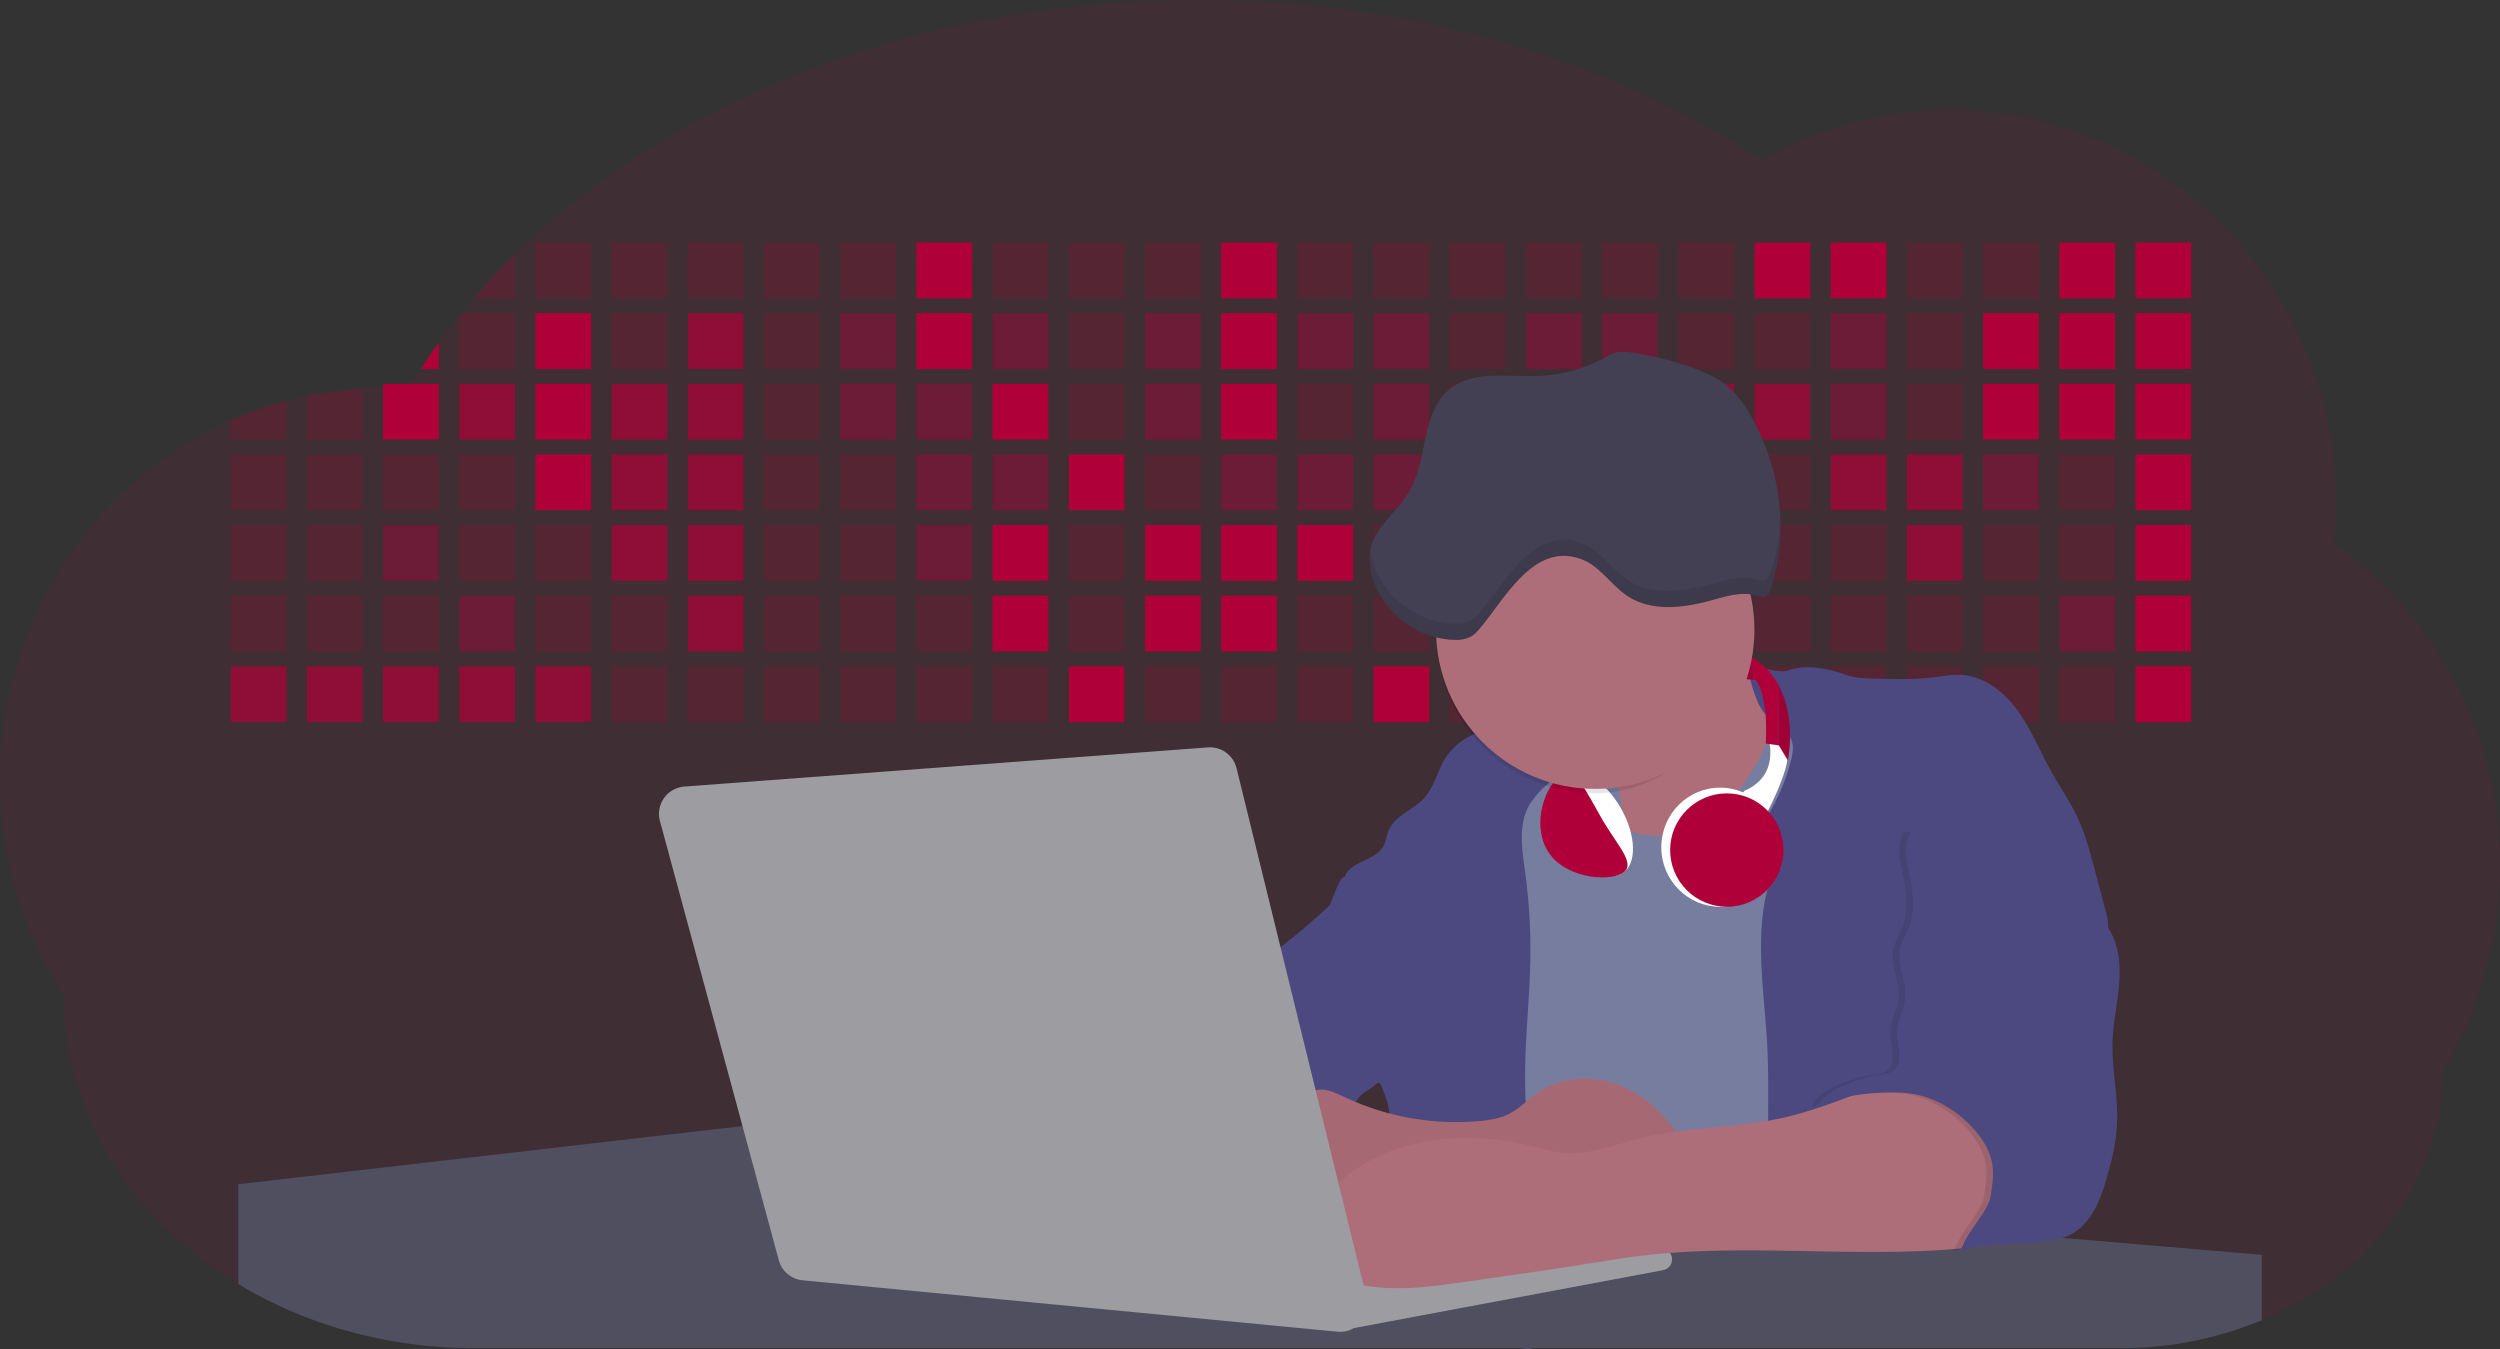 <svg id="aa7bae02-e79e-4d6b-a496-aba15f39787c" data-name="Layer 1" xmlns="http://www.w3.org/2000/svg" width="1144" height="617.32" viewBox="0 0 1144 617.32"><rect x="0" y="0" width="1144" height="617.32" fill="#333333" stroke="none"/><title>developer activity</title><path d="M1172,537.57a181.92,181.92,0,0,1-6.85,49.6,180.06,180.06,0,0,1-19.27,44.28c0,50.1-33.82,93.4-82.91,114a167.3,167.3,0,0,1-64.73,12.8H245.17c-40.25,0-77.55-10.86-108.14-29.36A185.76,185.76,0,0,1,112.2,711c-34-29.22-55.08-69.6-55.08-114.2A180.5,180.5,0,0,1,28,498.08c0-73.36,43.39-136.44,105.55-164.29a174.52,174.52,0,0,1,25.51-9.12q4.63-1.26,9.36-2.26a175.39,175.39,0,0,1,25.51-3.5q4.65-.29,9.35-.33H205c3.46,0,6.89.12,10.3.32l1.12-1.9q2.06-3.44,4.22-6.81,3.9-6.14,8.18-12.1,4.48-6.29,9.35-12.38l.83-1q2.76-3.44,5.64-6.8,9-10.49,19-20.35c72.11-70.68,185.08-116.18,312.08-116.18,98.82,0,189.15,27.55,258.34,73.07A174.18,174.18,0,0,1,920,191.86c97.74,0,177,80.37,177,179.51a184.9,184.9,0,0,1-1,18.78A180,180,0,0,1,1172,537.57Z" transform="translate(-28 -141.34)" fill="#b0003a" opacity="0.1"/><path d="M263.66,257.52v20.35h-19Q253.59,267.39,263.66,257.52Z" transform="translate(-28 -141.34)" fill="#b0003a" opacity="0.2"/><rect x="245.02" y="111.02" width="25.51" height="25.51" fill="#b0003a" opacity="0.2"/><rect x="279.88" y="111.02" width="25.51" height="25.51" fill="#b0003a" opacity="0.2"/><rect x="314.75" y="111.02" width="25.51" height="25.51" fill="#b0003a" opacity="0.2"/><rect x="349.61" y="111.02" width="25.51" height="25.51" fill="#b0003a" opacity="0.2"/><rect x="384.48" y="111.02" width="25.51" height="25.51" fill="#b0003a" opacity="0.2"/><rect x="419.35" y="111.02" width="25.51" height="25.51" fill="#b0003a"/><rect x="454.21" y="111.02" width="25.51" height="25.51" fill="#b0003a" opacity="0.2"/><rect x="489.08" y="111.02" width="25.51" height="25.51" fill="#b0003a" opacity="0.2"/><rect x="523.94" y="111.02" width="25.51" height="25.51" fill="#b0003a" opacity="0.2"/><rect x="558.81" y="111.02" width="25.51" height="25.51" fill="#b0003a"/><rect x="593.68" y="111.02" width="25.51" height="25.51" fill="#b0003a" opacity="0.2"/><rect x="628.54" y="111.02" width="25.51" height="25.51" fill="#b0003a" opacity="0.2"/><rect x="663.41" y="111.02" width="25.51" height="25.51" fill="#b0003a" opacity="0.2"/><rect x="698.28" y="111.02" width="25.51" height="25.51" fill="#b0003a" opacity="0.2"/><rect x="733.14" y="111.02" width="25.51" height="25.51" fill="#b0003a" opacity="0.2"/><rect x="768.01" y="111.02" width="25.51" height="25.51" fill="#b0003a" opacity="0.2"/><rect x="802.87" y="111.02" width="25.51" height="25.51" fill="#b0003a"/><rect x="837.74" y="111.02" width="25.51" height="25.51" fill="#b0003a"/><rect x="872.61" y="111.02" width="25.51" height="25.51" fill="#b0003a" opacity="0.2"/><rect x="907.47" y="111.02" width="25.51" height="25.51" fill="#b0003a" opacity="0.2"/><rect x="942.34" y="111.02" width="25.51" height="25.51" fill="#b0003a"/><rect x="977.2" y="111.02" width="25.51" height="25.51" fill="#b0003a"/><path d="M228.8,298.08v12.1h-8.18Q224.52,304,228.8,298.08Z" transform="translate(-28 -141.34)" fill="#b0003a"/><rect x="210.15" y="143.33" width="25.51" height="25.51" fill="#b0003a" opacity="0.2"/><rect x="245.02" y="143.33" width="25.51" height="25.51" fill="#b0003a"/><rect x="279.88" y="143.33" width="25.51" height="25.51" fill="#b0003a" opacity="0.2"/><rect x="314.75" y="143.33" width="25.51" height="25.51" fill="#b0003a" opacity="0.7"/><rect x="349.61" y="143.33" width="25.51" height="25.51" fill="#b0003a" opacity="0.2"/><rect x="384.48" y="143.33" width="25.51" height="25.51" fill="#b0003a" opacity="0.4"/><rect x="419.35" y="143.33" width="25.51" height="25.51" fill="#b0003a"/><rect x="454.21" y="143.33" width="25.51" height="25.51" fill="#b0003a" opacity="0.4"/><rect x="489.08" y="143.33" width="25.51" height="25.51" fill="#b0003a" opacity="0.2"/><rect x="523.94" y="143.33" width="25.51" height="25.51" fill="#b0003a" opacity="0.4"/><rect x="558.81" y="143.33" width="25.51" height="25.51" fill="#b0003a"/><rect x="593.68" y="143.33" width="25.51" height="25.51" fill="#b0003a" opacity="0.4"/><rect x="628.54" y="143.33" width="25.51" height="25.51" fill="#b0003a" opacity="0.4"/><rect x="663.41" y="143.33" width="25.51" height="25.51" fill="#b0003a" opacity="0.2"/><rect x="698.28" y="143.33" width="25.51" height="25.51" fill="#b0003a" opacity="0.4"/><rect x="733.14" y="143.33" width="25.51" height="25.51" fill="#b0003a" opacity="0.4"/><rect x="768.01" y="143.33" width="25.51" height="25.51" fill="#b0003a" opacity="0.2"/><rect x="802.87" y="143.33" width="25.51" height="25.51" fill="#b0003a" opacity="0.2"/><rect x="837.74" y="143.33" width="25.51" height="25.51" fill="#b0003a" opacity="0.4"/><rect x="872.61" y="143.33" width="25.51" height="25.51" fill="#b0003a" opacity="0.2"/><rect x="907.47" y="143.33" width="25.51" height="25.51" fill="#b0003a"/><rect x="942.34" y="143.33" width="25.51" height="25.51" fill="#b0003a"/><rect x="977.2" y="143.33" width="25.51" height="25.51" fill="#b0003a"/><path d="M159.06,324.67V342.5H133.55v-8.71A174.52,174.52,0,0,1,159.06,324.67Z" transform="translate(-28 -141.34)" fill="#b0003a" opacity="0.2"/><polygon points="165.93 177.57 165.93 201.16 140.42 201.16 140.42 181.07 165.93 177.57" fill="#b0003a" opacity="0.2"/><rect x="175.28" y="175.65" width="25.51" height="25.51" fill="#b0003a"/><rect x="210.15" y="175.65" width="25.51" height="25.51" fill="#b0003a" opacity="0.7"/><rect x="245.02" y="175.65" width="25.51" height="25.51" fill="#b0003a"/><rect x="279.88" y="175.65" width="25.51" height="25.51" fill="#b0003a" opacity="0.7"/><rect x="314.75" y="175.65" width="25.51" height="25.51" fill="#b0003a" opacity="0.7"/><rect x="349.61" y="175.65" width="25.51" height="25.51" fill="#b0003a" opacity="0.2"/><rect x="384.48" y="175.65" width="25.51" height="25.51" fill="#b0003a" opacity="0.4"/><rect x="419.35" y="175.65" width="25.51" height="25.51" fill="#b0003a" opacity="0.4"/><rect x="454.21" y="175.65" width="25.51" height="25.51" fill="#b0003a"/><rect x="489.08" y="175.65" width="25.51" height="25.51" fill="#b0003a" opacity="0.2"/><rect x="523.94" y="175.65" width="25.51" height="25.51" fill="#b0003a" opacity="0.4"/><rect x="558.81" y="175.65" width="25.51" height="25.51" fill="#b0003a"/><rect x="593.68" y="175.65" width="25.51" height="25.51" fill="#b0003a" opacity="0.2"/><rect x="628.54" y="175.65" width="25.51" height="25.51" fill="#b0003a" opacity="0.4"/><rect x="663.41" y="175.65" width="25.51" height="25.51" fill="#b0003a" opacity="0.2"/><rect x="698.28" y="175.65" width="25.51" height="25.51" fill="#b0003a"/><rect x="733.14" y="175.65" width="25.51" height="25.51" fill="#b0003a" opacity="0.2"/><rect x="768.01" y="175.65" width="25.51" height="25.51" fill="#b0003a" opacity="0.7"/><rect x="802.87" y="175.65" width="25.51" height="25.51" fill="#b0003a" opacity="0.7"/><rect x="837.74" y="175.65" width="25.51" height="25.51" fill="#b0003a" opacity="0.4"/><rect x="872.61" y="175.65" width="25.51" height="25.51" fill="#b0003a" opacity="0.2"/><rect x="907.47" y="175.65" width="25.51" height="25.51" fill="#b0003a"/><rect x="942.34" y="175.65" width="25.51" height="25.51" fill="#b0003a"/><rect x="977.2" y="175.65" width="25.51" height="25.51" fill="#b0003a"/><rect x="105.55" y="207.96" width="25.51" height="25.51" fill="#b0003a" opacity="0.2"/><rect x="140.42" y="207.96" width="25.51" height="25.51" fill="#b0003a" opacity="0.2"/><rect x="175.28" y="207.96" width="25.51" height="25.51" fill="#b0003a" opacity="0.2"/><rect x="210.15" y="207.96" width="25.51" height="25.51" fill="#b0003a" opacity="0.2"/><rect x="245.02" y="207.96" width="25.51" height="25.51" fill="#b0003a"/><rect x="279.88" y="207.96" width="25.51" height="25.51" fill="#b0003a" opacity="0.7"/><rect x="314.75" y="207.96" width="25.51" height="25.51" fill="#b0003a" opacity="0.7"/><rect x="349.61" y="207.96" width="25.51" height="25.51" fill="#b0003a" opacity="0.2"/><rect x="384.48" y="207.96" width="25.51" height="25.51" fill="#b0003a" opacity="0.2"/><rect x="419.35" y="207.96" width="25.51" height="25.51" fill="#b0003a" opacity="0.4"/><rect x="454.21" y="207.96" width="25.51" height="25.51" fill="#b0003a" opacity="0.4"/><rect x="489.08" y="207.96" width="25.51" height="25.51" fill="#b0003a"/><rect x="523.94" y="207.96" width="25.51" height="25.51" fill="#b0003a" opacity="0.2"/><rect x="558.81" y="207.96" width="25.51" height="25.51" fill="#b0003a" opacity="0.4"/><rect x="593.68" y="207.96" width="25.51" height="25.51" fill="#b0003a" opacity="0.4"/><rect x="628.54" y="207.96" width="25.51" height="25.51" fill="#b0003a" opacity="0.4"/><rect x="663.41" y="207.96" width="25.51" height="25.51" fill="#b0003a" opacity="0.4"/><rect x="698.28" y="207.96" width="25.51" height="25.51" fill="#b0003a" opacity="0.2"/><rect x="733.14" y="207.96" width="25.51" height="25.51" fill="#b0003a" opacity="0.2"/><rect x="768.01" y="207.96" width="25.51" height="25.51" fill="#b0003a" opacity="0.2"/><rect x="802.87" y="207.96" width="25.51" height="25.51" fill="#b0003a" opacity="0.2"/><rect x="837.74" y="207.96" width="25.51" height="25.51" fill="#b0003a" opacity="0.7"/><rect x="872.61" y="207.96" width="25.51" height="25.51" fill="#b0003a" opacity="0.7"/><rect x="907.47" y="207.96" width="25.51" height="25.51" fill="#b0003a" opacity="0.4"/><rect x="942.34" y="207.96" width="25.51" height="25.51" fill="#b0003a" opacity="0.2"/><rect x="977.2" y="207.96" width="25.51" height="25.51" fill="#b0003a"/><rect x="105.55" y="240.28" width="25.51" height="25.51" fill="#b0003a" opacity="0.2"/><rect x="140.42" y="240.28" width="25.51" height="25.51" fill="#b0003a" opacity="0.2"/><rect x="175.28" y="240.28" width="25.51" height="25.51" fill="#b0003a" opacity="0.4"/><rect x="210.15" y="240.28" width="25.51" height="25.51" fill="#b0003a" opacity="0.2"/><rect x="245.02" y="240.28" width="25.51" height="25.51" fill="#b0003a" opacity="0.2"/><rect x="279.88" y="240.28" width="25.51" height="25.51" fill="#b0003a" opacity="0.7"/><rect x="314.75" y="240.28" width="25.51" height="25.51" fill="#b0003a" opacity="0.7"/><rect x="349.61" y="240.28" width="25.51" height="25.51" fill="#b0003a" opacity="0.2"/><rect x="384.48" y="240.28" width="25.51" height="25.51" fill="#b0003a" opacity="0.2"/><rect x="419.35" y="240.28" width="25.51" height="25.51" fill="#b0003a" opacity="0.4"/><rect x="454.21" y="240.28" width="25.51" height="25.51" fill="#b0003a"/><rect x="489.08" y="240.28" width="25.51" height="25.51" fill="#b0003a" opacity="0.2"/><rect x="523.94" y="240.28" width="25.51" height="25.51" fill="#b0003a"/><rect x="558.81" y="240.28" width="25.51" height="25.51" fill="#b0003a"/><rect x="593.68" y="240.28" width="25.51" height="25.51" fill="#b0003a"/><rect x="628.54" y="240.28" width="25.51" height="25.51" fill="#b0003a" opacity="0.2"/><rect x="663.41" y="240.28" width="25.51" height="25.51" fill="#b0003a"/><rect x="698.28" y="240.28" width="25.51" height="25.51" fill="#b0003a" opacity="0.2"/><rect x="733.14" y="240.28" width="25.51" height="25.51" fill="#b0003a" opacity="0.2"/><rect x="768.01" y="240.28" width="25.51" height="25.51" fill="#b0003a" opacity="0.2"/><rect x="802.87" y="240.28" width="25.51" height="25.51" fill="#b0003a" opacity="0.2"/><rect x="837.74" y="240.28" width="25.51" height="25.51" fill="#b0003a" opacity="0.2"/><rect x="872.61" y="240.28" width="25.51" height="25.51" fill="#b0003a" opacity="0.7"/><rect x="907.47" y="240.28" width="25.51" height="25.51" fill="#b0003a" opacity="0.2"/><rect x="942.34" y="240.28" width="25.51" height="25.51" fill="#b0003a" opacity="0.2"/><rect x="977.2" y="240.28" width="25.51" height="25.51" fill="#b0003a"/><rect x="105.55" y="272.59" width="25.51" height="25.51" fill="#b0003a" opacity="0.2"/><rect x="140.42" y="272.59" width="25.51" height="25.51" fill="#b0003a" opacity="0.2"/><rect x="175.28" y="272.59" width="25.51" height="25.51" fill="#b0003a" opacity="0.2"/><rect x="210.15" y="272.59" width="25.51" height="25.51" fill="#b0003a" opacity="0.4"/><rect x="245.02" y="272.59" width="25.51" height="25.51" fill="#b0003a" opacity="0.2"/><rect x="279.88" y="272.59" width="25.51" height="25.51" fill="#b0003a" opacity="0.2"/><rect x="314.75" y="272.59" width="25.51" height="25.51" fill="#b0003a" opacity="0.7"/><rect x="349.61" y="272.59" width="25.51" height="25.51" fill="#b0003a" opacity="0.2"/><rect x="384.48" y="272.59" width="25.51" height="25.51" fill="#b0003a" opacity="0.2"/><rect x="419.35" y="272.59" width="25.51" height="25.51" fill="#b0003a" opacity="0.2"/><rect x="454.21" y="272.59" width="25.51" height="25.51" fill="#b0003a"/><rect x="489.08" y="272.59" width="25.51" height="25.51" fill="#b0003a" opacity="0.2"/><rect x="523.94" y="272.59" width="25.51" height="25.51" fill="#b0003a"/><rect x="558.81" y="272.59" width="25.51" height="25.51" fill="#b0003a"/><rect x="593.68" y="272.59" width="25.51" height="25.51" fill="#b0003a" opacity="0.2"/><rect x="628.54" y="272.59" width="25.51" height="25.51" fill="#b0003a" opacity="0.2"/><rect x="663.41" y="272.59" width="25.51" height="25.51" fill="#b0003a" opacity="0.2"/><rect x="698.28" y="272.59" width="25.51" height="25.51" fill="#b0003a" opacity="0.2"/><rect x="733.14" y="272.59" width="25.51" height="25.51" fill="#b0003a" opacity="0.2"/><rect x="768.01" y="272.59" width="25.51" height="25.51" fill="#b0003a" opacity="0.2"/><rect x="802.87" y="272.59" width="25.51" height="25.51" fill="#b0003a" opacity="0.2"/><rect x="837.74" y="272.59" width="25.51" height="25.51" fill="#b0003a" opacity="0.2"/><rect x="872.61" y="272.59" width="25.51" height="25.51" fill="#b0003a" opacity="0.2"/><rect x="907.47" y="272.59" width="25.51" height="25.51" fill="#b0003a" opacity="0.2"/><rect x="942.34" y="272.59" width="25.51" height="25.51" fill="#b0003a" opacity="0.4"/><rect x="977.2" y="272.59" width="25.51" height="25.51" fill="#b0003a"/><rect x="105.55" y="304.91" width="25.51" height="25.51" fill="#b0003a" opacity="0.7"/><rect x="140.42" y="304.91" width="25.51" height="25.51" fill="#b0003a" opacity="0.7"/><rect x="175.28" y="304.91" width="25.51" height="25.51" fill="#b0003a" opacity="0.7"/><rect x="210.15" y="304.91" width="25.51" height="25.51" fill="#b0003a" opacity="0.7"/><rect x="245.02" y="304.91" width="25.51" height="25.51" fill="#b0003a" opacity="0.7"/><rect x="279.88" y="304.91" width="25.51" height="25.51" fill="#b0003a" opacity="0.2"/><rect x="314.75" y="304.91" width="25.51" height="25.51" fill="#b0003a" opacity="0.2"/><rect x="349.61" y="304.91" width="25.51" height="25.51" fill="#b0003a" opacity="0.2"/><rect x="384.48" y="304.91" width="25.51" height="25.51" fill="#b0003a" opacity="0.2"/><rect x="419.35" y="304.91" width="25.51" height="25.51" fill="#b0003a" opacity="0.2"/><rect x="454.21" y="304.91" width="25.51" height="25.51" fill="#b0003a" opacity="0.2"/><rect x="489.08" y="304.91" width="25.51" height="25.51" fill="#b0003a"/><rect x="523.94" y="304.91" width="25.51" height="25.51" fill="#b0003a" opacity="0.2"/><rect x="558.81" y="304.91" width="25.51" height="25.51" fill="#b0003a" opacity="0.2"/><rect x="593.68" y="304.91" width="25.51" height="25.51" fill="#b0003a" opacity="0.2"/><rect x="628.54" y="304.91" width="25.51" height="25.51" fill="#b0003a"/><rect x="663.41" y="304.91" width="25.51" height="25.51" fill="#b0003a" opacity="0.2"/><rect x="698.28" y="304.91" width="25.51" height="25.51" fill="#b0003a" opacity="0.2"/><rect x="733.14" y="304.91" width="25.51" height="25.51" fill="#b0003a" opacity="0.2"/><rect x="768.01" y="304.91" width="25.51" height="25.51" fill="#b0003a" opacity="0.2"/><rect x="802.87" y="304.91" width="25.51" height="25.51" fill="#b0003a" opacity="0.2"/><rect x="837.74" y="304.91" width="25.51" height="25.51" fill="#b0003a" opacity="0.2"/><rect x="872.61" y="304.91" width="25.51" height="25.51" fill="#b0003a" opacity="0.2"/><rect x="907.47" y="304.91" width="25.51" height="25.51" fill="#b0003a" opacity="0.2"/><rect x="942.34" y="304.91" width="25.51" height="25.51" fill="#b0003a" opacity="0.2"/><rect x="977.2" y="304.91" width="25.51" height="25.51" fill="#b0003a"/><circle cx="734.52" cy="363.89" r="34.87" fill="#767d9f"/><path d="M760.71,460.87q5.22,22.78,8.86,45.9c.73,4.58,1.38,9.41-.28,13.74-1.39,3.61-4.22,6.43-6.44,9.59s-3.9,7.21-2.55,10.83,5.29,5.6,9.05,6.62c10.76,2.9,22.23.79,32.94-2.35a53.29,53.29,0,0,0,13.81-5.72c4.54-2.88,8.26-6.88,11.68-11,15.61-18.93,25.83-41.65,35.45-64.23a39.12,39.12,0,0,1-33.11-13.34c-3.94-4.63-6.83-11.08-4.61-16.74-6.51,3.57-14.24,3.81-21.25,6.25a75.49,75.49,0,0,0-12.5,6.15q-7.18,4.15-14.28,8.46C772.07,458.29,767,461.19,760.71,460.87Z" transform="translate(-28 -141.34)" fill="#ae6e79"/><path d="M833.64,487.05c-6.11,11.89-14.06,23.32-25.41,30.4s-26.63,9-38,2c-5.6-3.42-9.84-8.62-14.73-13s-11-8.13-17.57-7.56c-7.24.63-12.91,6.28-17.76,11.69-7.36,8.22-14.47,16.79-19.68,26.52-10,18.7-12.37,40.56-11.93,61.76s3.51,42.29,3.58,63.49c.1,26.08-4.32,51.95-8.79,77.64,41.1-5.06,82.25,6,123.44,10.19,26.36,2.71,52.92,2.65,79.42,2.58,4.66,0,9.62-.12,13.5-2.7a18.2,18.2,0,0,0,5.59-6.64c3.66-6.75,5.13-14.45,6.15-22.06,2.59-19.22,2.67-38.68,2.74-58.08.18-47,.35-94.17-5.62-140.8-1.47-11.47-3.35-23-7.75-33.73s-11.58-20.6-21.62-26.35c-6.45-3.7-21.4-10.14-29-6.41C841.67,460.15,837.73,479.09,833.64,487.05Z" transform="translate(-28 -141.34)" fill="#767d9f"/><path d="M836.68,619.77c-1.55-29-7.86-59.95,5.57-85.69,3.3-6.32-8.54-14.21-4.88-20.33a92.08,92.08,0,0,0,10.06-23.93c.76-2.89,1.37-5.95.65-8.85-1.33-5.29-6.56-8.44-11-11.66-4.9-3.56-7.42-14.41-9-20.28s12.57,1.2,18.26-.89c7.9-2.89,17.94-1.07,25.82,1.86,4.4,1.62,9.18,1.76,13.87,1.88,9.11.24,18.25.47,27.29-.65,4.06-.51,8.13-1.28,12.21-1.05,10.41.59,19.46,7.71,25.62,16.13s10.08,18.23,15.13,27.35c4.21,7.6,9.23,14.78,12.82,22.69,3.18,7,5.19,14.52,7.18,22l5.13,19.19a25.58,25.58,0,0,1,1.26,8.51c-.26,3.07-1.62,5.93-3,8.66A164.12,164.12,0,0,1,971,603.2c-10.79,13.23-23.89,25.16-30.3,41-2.5,6.17-3.89,12.73-5.16,19.27a707.94,707.94,0,0,0-10.9,79.15,174.2,174.2,0,0,0-36.52-12.21,177.61,177.61,0,0,0-19-3c-5.59-.58-12.8.52-18.12-1-8.9-2.53-9.88-17.58-11.23-25.46-2.16-12.55-2.59-25.32-2.67-38C837,648.53,837.45,634.14,836.68,619.77Z" transform="translate(-28 -141.34)" fill="#4c4981"/><path d="M641.23,565.54c4.21,24,8.85,48.07,18,70.62-.23.22-.46.42-.69.62-.81.69-1.65,1.34-2.53,2-2.05,1.44-4.3,2.66-6,4.54a8,8,0,0,0-1.5,2.45,5.48,5.48,0,0,0,0,4.47c-4.77,2.11-10.31,1.46-15.66,1.26-4.61-.17-9.08,0-12.78,2.53-5.14,3.54-6.69,10.34-7.52,16.52q-.46,3.38-.79,6.77-.32,3.15-.52,6.32a188.61,188.61,0,0,0-.19,21q.08,1.92.21,3.84c-16.34-.39-31.23-8.91-45.32-17.19-3.22-1.89-6.54-3.88-8.63-7A15.8,15.8,0,0,1,555,674c0-.51.09-1,.16-1.52a41.58,41.58,0,0,1,2.29-8.68,107.2,107.2,0,0,1,19.19-32.65c3.58-4.18,7.61-8.27,9.28-13.52.73-2.29,1-4.72,1.74-7,3.32-9.88,15.3-14.55,19.4-24.14,1-2.29,1.46-4.8,2.7-7a17.63,17.63,0,0,1,4.25-4.75c.73-.61,1.49-1.2,2.24-1.79q10.54-8.26,20.31-17.45,1.82-1.71,3.6-3.46A59.48,59.48,0,0,0,641.23,565.54Z" transform="translate(-28 -141.34)" fill="#4c4981"/><path d="M742,494.56c-1.44,1.52-3,2.95-4.53,4.37l-.41.37-1.62,1.5a39,39,0,0,0-7.55,8.79l-.17.28c-5.1,9.13-3.21,20.37-1.79,30.74a261.55,261.55,0,0,1,2.37,39c-.26,18-2.38,35.88-2.42,53.86,0,4.08.09,8.15.27,12.23.29,6.63.79,13.25,1.39,19.87.65,7.26,1.43,14.51,2.16,21.76.58,5.61,1.13,11.21,1.59,16.81.23,2.9.45,5.79.63,8.69.21,3.4.38,6.81.48,10.21h0c.07,2.16.11,4.31.11,6.47,0,1.23,0,2.45,0,3.67q0,3.51-.19,7-.2,4.49-.61,9c-.31,3.27-.86,6.84-3.16,9.14-.14.14-.29.27-.44.4l-3.24-.4a332.72,332.72,0,0,0-67.3-1.2c.49-3.38.94-6.75,1.38-10.14.2-1.6.4-3.21.59-4.82q.33-2.76.63-5.52c.23-2,.44-4,.64-6q.78-7.73,1.37-15.47.87-11.29,1.32-22.62.22-5.41.34-10.83.17-6.72.16-13.45,0-6.54-.11-13.1c0-1.44-.06-2.88-.18-4.31a27.35,27.35,0,0,0-.53-3.83,49.87,49.87,0,0,0-3-8.48c-.22-.52-.43-1-.64-1.55-.12-.27-.23-.55-.34-.82,5.76-5.13,9.86-12,13.8-18.76,6.39-10.89,12.93-22.26,14-34.84s-5.18-26.71-17.2-30.55c-3.27-1-6.73-1.28-10.1-1.87-3.18-.56-9.81-1.83-13.49-4.11q-3,3.08-6,6.05a22.15,22.15,0,0,1,2.17-8.71l1.42.07a2.71,2.71,0,0,1-.16-1c0-1.07.74-2.28,2.32-3.62,4.71-4,12.12-4.89,15.09-10.3,1.24-2.25,1.45-4.93,2.45-7.29,2.87-6.73,11.11-9.21,16.07-14.59s6.2-13,10.21-19a28.62,28.62,0,0,1,12-10c.4-.19.81-.38,1.22-.55,8.3-3.55,18.16-4.36,26.76-4.34,3.34,0,12,.1,16.24,1.79a5.32,5.32,0,0,1,1.85,1.13C752.37,480.61,745.34,491,742,494.56Z" transform="translate(-28 -141.34)" fill="#4c4981"/><path d="M642.72,542.69a60.88,60.88,0,0,1,46.74,4.87c7.2,4,13.66,9.58,17.62,16.78,5.95,10.8,5.69,23.82,5.27,36.15-.21,6.17-.48,12.56-3.2,18.1C706,625,700.06,629.4,694,633a42.24,42.24,0,0,1-12.32,5.33c-6.72,1.46-13.7.22-20.47-1-7.36-1.36-15.26-3-20.37-8.48-3-3.18-4.64-7.31-6.26-11.35q-3.49-8.75-7-17.48c-4.05-10.11-5.42-18.52-.07-28.37,2.43-4.49,5.4-8.69,7.8-13.21C636.51,556.14,640.81,543.28,642.72,542.69Z" transform="translate(-28 -141.34)" fill="#4c4981"/><path d="M1063,715.56v29.9a167.3,167.3,0,0,1-64.73,12.8H728.58c-.14.14-.29.27-.44.4l-3.24-.4H245.17c-40.25,0-77.55-10.86-108.14-29.36V683.25l230.72-26.63.18,0L502.29,668l34.77,3,18.06,1.53,37.38,3.17,19.23,1.63,28,2.38,3.94.33,20.18,1.71L691.23,684l38.5,3.26,64.18,5.45,45.15,3.83,74.14,6.29,14.1,1.19,1.52.13,1.32.11,18.62,1.58,20.44,1.74,2.37.2Z" transform="translate(-28 -141.34)" fill="#504f60"/><polygon points="764 573.12 474.86 523.77 463.65 580.46 596.19 596.33 637 601.44 749.26 579.33 764 573.12" fill="#9c9ca1"/><path d="M642.33,739.94l144.86-27.23a5,5,0,0,1,5.94,4.93h0a5,5,0,0,1-4.09,4.93L647.57,749.06Z" transform="translate(-28 -141.34)" fill="#9c9ca1"/><path d="M705.17,654.31c4.51-.42,9.08-1.13,13.14-3.13,5-2.49,8.89-6.78,13.52-9.94,10.18-7,23.8-7.94,35.47-3.92s21.41,12.63,28.23,22.91c4.53,6.85,7.93,15.59,4.73,23.15a30.51,30.51,0,0,1-4.12,6.44l-8.34,10.9a29,29,0,0,1-5.66,6.09c-3.12,2.27-7,3.2-10.82,3.76-10.15,1.48-20.48.64-30.71,1.32-17.57,1.17-34.73,6.83-52.34,6.64-10.12-.11-20.11-2.15-30-4.19l-43.77-9c-7.62-1.56-16.23-3.84-19.82-10.75-1.61-3.11-1.91-6.71-2.1-10.21-.52-9.64,0-20.36,6.68-27.31,6.28-6.52,16.21-8.58,23.71-13.4,9.18-5.91,12.21-4,21.89.44A120,120,0,0,0,705.17,654.31Z" transform="translate(-28 -141.34)" fill="#ae6e79"/><path d="M705.17,654.31c4.51-.42,9.08-1.13,13.14-3.13,5-2.49,8.89-6.78,13.52-9.94,10.18-7,23.8-7.94,35.47-3.92s21.41,12.63,28.23,22.91c4.53,6.85,7.93,15.59,4.73,23.15a30.51,30.51,0,0,1-4.12,6.44l-8.34,10.9a29,29,0,0,1-5.66,6.09c-3.12,2.27-7,3.2-10.82,3.76-10.15,1.48-20.48.64-30.71,1.32-17.57,1.17-34.73,6.83-52.34,6.64-10.12-.11-20.11-2.15-30-4.19l-43.77-9c-7.62-1.56-16.23-3.84-19.82-10.75-1.61-3.11-1.91-6.71-2.1-10.21-.52-9.64,0-20.36,6.68-27.31,6.28-6.52,16.21-8.58,23.71-13.4,9.18-5.91,12.21-4,21.89.44A120,120,0,0,0,705.17,654.31Z" transform="translate(-28 -141.34)" opacity="0.05"/><path d="M880.94,640.6c-12.28,4.75-24.63,9.52-37.49,12.35-21.56,4.75-44.12,4-65.51,9.43-11.3,2.88-22.53,7.52-34.14,6.58-5.19-.42-10.2-2-15.25-3.2-28.37-7-60.62-4.73-83.66,13.27-7.88,6.15-14.33,13.82-20.18,22a14.7,14.7,0,0,0,5.91,21.88A86.62,86.62,0,0,0,659,730.48c13.13,1.16,26.32-.7,39.38-2.56,19.38-2.75,38.77-5.51,58.1-8.6,6.94-1.11,13.88-2.26,20.86-3.14,50.23-6.35,101.37,1.37,151.73-3.93,5.09-.54,10.27-1.24,14.9-3.41,11.72-5.5,17.52-20,15.1-32.74s-11.76-23.33-23-29.83c-9.42-5.47-19.58-7.68-30.07-10C896.26,634,890.32,637,880.94,640.6Z" transform="translate(-28 -141.34)" fill="#ae6e79"/><path d="M988.67,564.44c5.54,7.26,6.72,17,6.12,26.09s-2.76,18.08-3.08,27.21c-.44,12.52,2.58,25,2.07,37.48-.36,8.73-2.43,17.29-4.88,25.67-2.89,9.89-7.07,20.52-16.2,25.27-12.12,6.31-37.54,2.76-50.29,7.7,1.16-7.23,12.28-17.7,13.44-24.93.8-5,1.61-10.14.75-15.15-1.1-6.39-4.85-12.06-9.3-16.78-7.08-7.51-16.32-13.16-26.47-15s-35-.33-43.12,6.08c-1-6.62,17.6-13,24.14-14.43,3.26-.73,7-.32,9.61-2.39,5-3.92,1.37-11.73,1.61-18,.19-5,3.11-9.58,3.7-14.58,1-8-4.22-16.15-2.17-24,.76-2.9,2.45-5.45,3.62-8.21,3.56-8.45,2-18.09.1-27.07-1.18-5.64-2.33-12,.81-16.81,2.91-4.49,11.17,11.5,16.46,10.76,17.47-2.45,33.28-15.4,47.39-4.8,7.19,5.4,8.13,11,11,18.71C976.77,554.6,984,558.36,988.67,564.44Z" transform="translate(-28 -141.34)" opacity="0.1"/><path d="M991.67,564.44c5.54,7.26,6.72,17,6.12,26.09s-2.76,18.08-3.08,27.21c-.44,12.52,2.58,25,2.07,37.48-.36,8.73-2.43,17.29-4.88,25.67-2.89,9.89-7.07,20.52-16.2,25.27-12.12,6.31-37.54,2.76-50.29,7.7,1.16-7.23,12.28-17.7,13.44-24.93.8-5,1.61-10.14.75-15.15-1.1-6.39-4.85-12.06-9.3-16.78-7.08-7.51-16.32-13.16-26.47-15s-35-.33-43.12,6.08c-1-6.62,17.6-13,24.14-14.43,3.26-.73,7-.32,9.61-2.39,5-3.92,1.37-11.73,1.61-18,.19-5,3.11-9.58,3.7-14.58,1-8-4.22-16.15-2.17-24,.76-2.9,2.45-5.45,3.62-8.21,3.56-8.45,2-18.09.1-27.07-1.18-5.64-2.33-12,.81-16.81,2.91-4.49,8.6-6.19,13.89-6.94a68.42,68.42,0,0,1,50,12.9c7.19,5.4,8.13,11,11,18.71C979.77,554.6,987,558.36,991.67,564.44Z" transform="translate(-28 -141.34)" fill="#4c4981"/><path d="M330,517.06,384.37,718a12.55,12.55,0,0,0,10.91,9.21L640,750.72a12.54,12.54,0,0,0,13.38-15.48L593.84,492.86a12.54,12.54,0,0,0-13.12-9.51L341.13,501.27A12.54,12.54,0,0,0,330,517.06Z" transform="translate(-28 -141.34)" fill="#9c9ca1"/><ellipse cx="787.11" cy="387.68" rx="26.9" ry="27.25" fill="#fff"/><path d="M837.2,479.31s5.67,16.86-11.06,23.95L824,507l10.48,10.34S847.4,493.77,846,485.4C846,485.4,844,476.9,837.2,479.31Z" transform="translate(-28 -141.34)" fill="#fff"/><circle cx="790.2" cy="388.99" r="25.94" fill="#b0003a"/><path d="M846.13,489.23l-4.12-6.8-6-.85c1.28-22.39-4.53-29.06-4.53-29.06l-1.35-.13-5.88-.57-11.06-11.48v-3.26c15.54,1.85,24.13,9.23,28.77,17.88C850.16,470.14,846.13,489.23,846.13,489.23Z" transform="translate(-28 -141.34)" fill="#b0003a"/><path d="M830.18,448.27v4.12l-5.88-.57-11.06-11.48S830.35,444.17,830.18,448.27Z" transform="translate(-28 -141.34)" stroke="#4c4981" stroke-miterlimit="10" opacity="0.1"/><path d="M846.13,489.23l-4.12-6.8V455C850.16,470.14,846.13,489.23,846.13,489.23Z" transform="translate(-28 -141.34)" stroke="#4c4981" stroke-miterlimit="10" opacity="0.1"/><ellipse cx="757.11" cy="518.2" rx="14.43" ry="26.32" transform="translate(-185.67 306.64) rotate(-30)" fill="#fff"/><path d="M761,516c7.27,12.59,16.19,21,9.29,25s-27,2-34.27-10.6-.67-30,6.23-34S753.72,503.38,761,516Z" transform="translate(-28 -141.34)" fill="#b0003a"/><path d="M825.73,425.3c0,40.23-27.53,79-67.76,79a72.85,72.85,0,0,1,0-145.7C798.2,358.64,825.73,385.06,825.73,425.3Z" transform="translate(-28 -141.34)" opacity="0.1"/><circle cx="729.97" cy="288.15" r="72.85" fill="#ae6e79"/><path d="M751.57,397.21c8.67,3.19,13.8,12.15,21.58,17.14,11,7,25.32,5.19,37.88,1.73,7-1.91,14.32-4.24,21.21-2.12a6,6,0,0,0,3.23.46c1.5-.43,2.24-2.09,2.73-3.57,8.52-25.4,4.69-54.17-8.17-77.67-3.32-6.06-7.3-11.92-12.78-16.13-4.32-3.31-9.4-5.48-14.52-7.33a145,145,0,0,0-28.88-7.13,17.94,17.94,0,0,0-5.27-.17c-2.41.39-4.57,1.69-6.72,2.85A68.78,68.78,0,0,1,732,313.38c-14,.53-30-2.77-40.79,6.21-13,10.77-9.76,31.78-18.19,46.4-5.58,9.67-16.34,16.69-18.11,27.7a25.57,25.57,0,0,0,.63,10.07c4.12,16.94,20.52,30.06,38,30.37a14.42,14.42,0,0,0,7.76-1.59,17.55,17.55,0,0,0,4.09-3.89C716.84,415.09,729.94,389.25,751.57,397.21Z" transform="translate(-28 -141.34)" fill="#444053"/><path d="M838.2,403.48c-.49,1.48-1.23,3.14-2.73,3.57a6,6,0,0,1-3.23-.46c-6.89-2.12-14.25.21-21.2,2.12-12.57,3.46-26.92,5.31-37.88-1.73-7.79-5-12.91-14-21.59-17.14-21.63-8-34.73,17.88-46.21,31.44a17.55,17.55,0,0,1-4.09,3.89,14.42,14.42,0,0,1-7.76,1.59c-17.42-.31-33.83-13.43-38-30.37-.23-1-.43-2-.58-3,0,.09,0,.17-.05.26a25.57,25.57,0,0,0,.63,10.07c4.12,16.94,20.53,30.06,38,30.37a14.42,14.42,0,0,0,7.76-1.59,17.55,17.55,0,0,0,4.09-3.89c11.48-13.56,24.58-39.4,46.21-31.44,8.68,3.19,13.8,12.15,21.59,17.14,11,7,25.31,5.19,37.88,1.73,7-1.91,14.31-4.24,21.2-2.12a6,6,0,0,0,3.23.46c1.5-.43,2.24-2.09,2.73-3.57a90.29,90.29,0,0,0,4.48-32.26A88.8,88.8,0,0,1,838.2,403.48Z" transform="translate(-28 -141.34)" opacity="0.1"/></svg>
